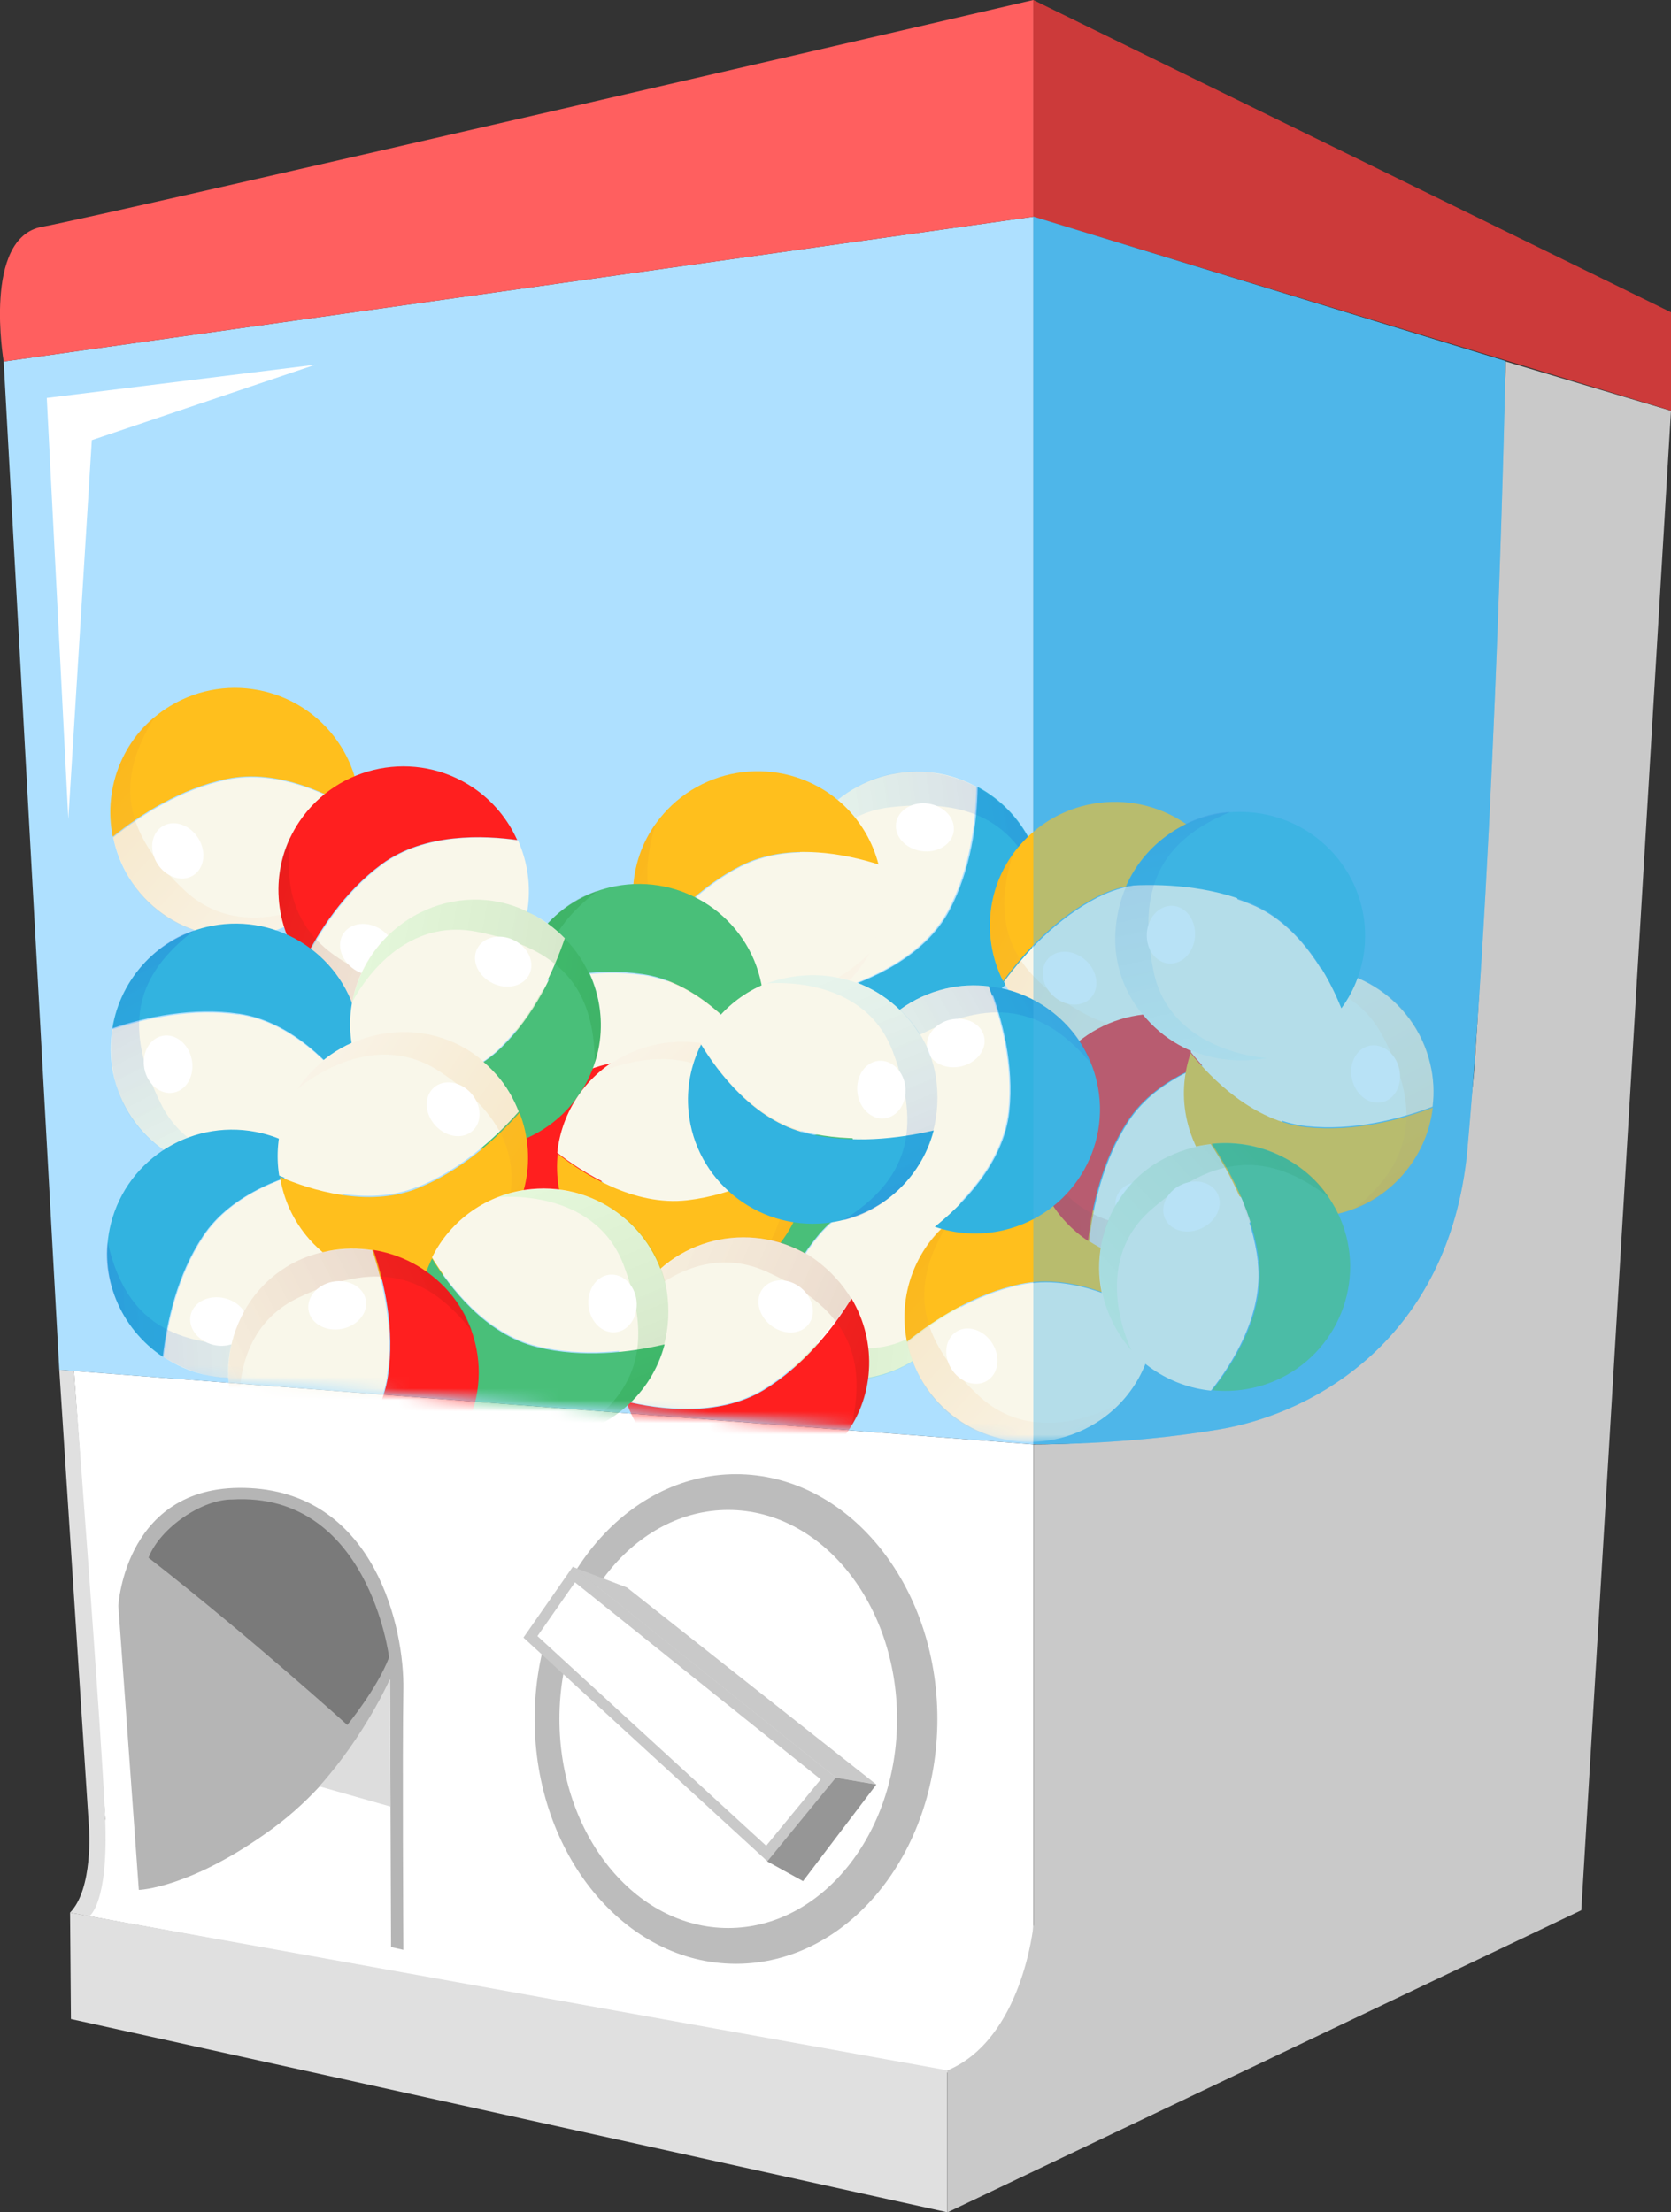 <svg width="145" height="192" viewBox="0 0 145 192" fill="none" xmlns="http://www.w3.org/2000/svg">
<rect x="0" y="0" width="145" height="192" fill="#333333" stroke="none"/>
<g clip-path="url(#clip0_393_3572)">
<path d="M6.416 118.984L89.663 125.36V181.237L7.744 166.311L9.129 157.871L6.416 118.984Z" fill="white"/>
<path d="M0.318 31.377L5.145 118.892L89.664 125.36V18.811L0.318 31.377Z" fill="#AEE0FF"/>
<path d="M130.67 31.377C130.67 31.377 129.098 75.99 127.976 92.199C126.386 115.025 111.195 125.361 89.682 125.361V167.073C89.682 167.073 88.728 176.981 82.199 179.695V192.019L137.217 165.79L145 35.653L130.67 31.377Z" fill="#C9C9C9"/>
<path d="M0.318 31.377C0.318 31.377 -1.534 20.615 3.648 19.685C8.83 18.756 89.664 0 89.664 0V18.811L0.318 31.377Z" fill="#FF5F5F"/>
<path d="M89.664 0L145 27.102V35.634L89.664 18.811V0Z" fill="#CC3A3A"/>
<path d="M82.181 192L6.155 175.233L6.08 165.995L82.181 179.676V192Z" fill="#E0E0E0"/>
<path d="M12.047 164.025L10.27 139.376C10.27 139.376 10.831 128.576 21.7 129.153C32.569 129.729 35.094 141.328 35.001 146.626C34.907 151.923 35.001 169.229 35.001 169.229L33.934 168.988L33.841 145.752C33.841 145.752 30.735 153.522 23.645 158.708C16.555 163.894 12.065 164.025 12.065 164.025H12.047Z" fill="#B5B5B5"/>
<path d="M5.145 118.892L7.726 158.689C7.726 158.689 8.1 163.913 6.08 165.995L7.745 166.311C7.745 166.311 9.428 165.251 9.129 157.872C8.83 150.492 6.417 118.985 6.417 118.985L5.145 118.892Z" fill="#E0E0E0"/>
<path d="M27.349 31.656L4.059 34.538L5.929 71.082L7.968 38.199L27.349 31.656Z" fill="white"/>
<path d="M63.867 170.438C73.517 170.438 81.34 160.925 81.34 149.191C81.34 137.457 73.517 127.944 63.867 127.944C54.217 127.944 46.395 137.457 46.395 149.191C46.395 160.925 54.217 170.438 63.867 170.438Z" fill="#BCBCBC"/>
<path d="M63.193 167.333C71.282 167.333 77.841 159.21 77.841 149.191C77.841 139.171 71.282 131.048 63.193 131.048C55.103 131.048 48.545 139.171 48.545 149.191C48.545 159.21 55.103 167.333 63.193 167.333Z" fill="white"/>
<path d="M46.02 142.053L49.798 136.644L71.873 154.358L66.541 160.864L46.02 142.053Z" fill="white"/>
<path d="M49.893 137.332L71.219 154.433L66.486 160.195L46.638 141.997L49.893 137.332ZM49.706 135.975L45.422 142.127L66.599 161.552L72.547 154.284L49.706 135.975Z" fill="#C9C9C9"/>
<path d="M54.401 137.778L49.668 135.975L72.528 154.284L76.045 154.879L54.401 137.778Z" fill="#C9C9C9"/>
<path d="M69.683 163.262L66.578 161.552L72.527 154.284L76.044 154.879L69.683 163.262Z" fill="#969696"/>
<path d="M33.766 143.856C33.766 143.856 32.008 129.45 20.147 130.138C17.566 130.119 13.899 132.573 12.889 135.194C21.606 141.997 30.137 149.711 30.137 149.711C30.137 149.711 32.718 146.57 33.766 143.837V143.856Z" fill="#7A7A7A"/>
<path d="M27.724 155.046L33.879 156.793L33.822 145.752C33.822 145.752 31.708 150.566 27.705 155.046H27.724Z" fill="#DDDDDD"/>
<path d="M89.663 18.812V125.342C89.663 125.342 97.371 125.472 105.789 124.059C114.207 122.647 125.656 116.085 127.302 100.117C129.846 71.993 130.651 31.34 130.651 31.34L89.644 18.793L89.663 18.812Z" fill="#4EB6EA"/>
<mask id="mask0_393_3572" style="mask-type:luminance" maskUnits="userSpaceOnUse" x="2" y="37" width="128" height="89">
<path d="M6.547 118.873L89.832 125.119C89.832 125.119 106.8 124.989 113.572 120.639C120.344 116.29 121.878 114.301 124.59 106.475C128.799 94.281 129.492 45.245 129.492 45.245L2.656 37.791L4.059 71.082L6.547 118.873Z" fill="white"/>
</mask>
<g mask="url(#mask0_393_3572)">
<path d="M82.275 79.001C84.165 75.432 84.67 71.38 84.726 68.275C83.641 67.699 82.462 67.272 81.171 67.086C75.26 66.212 69.741 70.264 68.862 76.157C68.301 79.968 69.816 83.592 72.547 85.916C75.26 85.079 80.086 83.09 82.275 79.001Z" fill="#F9F7EA"/>
<path d="M84.837 68.294C84.781 71.398 84.275 75.451 82.386 79.019C80.216 83.109 75.371 85.117 72.658 85.934C74.155 87.198 76.007 88.091 78.102 88.407C84.013 89.28 89.532 85.228 90.411 79.335C91.104 74.725 88.746 70.376 84.837 68.294Z" fill="#32B3E0"/>
<path opacity="0.16" d="M68.842 79.168C68.842 79.168 69.965 70.897 77.261 70.06C84.556 69.224 88.485 71.584 90.524 77.793C90.749 73.908 87.643 68.053 80.927 67.067C74.211 66.082 68.075 71.789 68.842 79.168Z" fill="url(#paint0_linear_393_3572)"/>
<path d="M82.754 72.176C82.924 71.039 81.943 69.952 80.564 69.748C79.184 69.544 77.928 70.3 77.757 71.438C77.587 72.575 78.568 73.662 79.947 73.866C81.327 74.07 82.583 73.314 82.754 72.176Z" fill="white"/>
<path d="M71.143 107.162C68.524 110.248 67.177 114.114 66.447 117.126C67.383 117.925 68.449 118.576 69.665 119.04C75.258 121.141 81.525 118.334 83.639 112.776C85.005 109.17 84.294 105.304 82.124 102.459C79.299 102.701 74.155 103.631 71.143 107.162Z" fill="#F9F7EA"/>
<path d="M66.374 117.089C67.085 114.077 68.451 110.211 71.07 107.125C74.063 103.593 79.226 102.664 82.051 102.422C80.853 100.861 79.245 99.597 77.262 98.853C71.668 96.753 65.401 99.56 63.287 105.118C61.622 109.467 63.007 114.226 66.374 117.089Z" fill="#49BF79"/>
<path opacity="0.16" d="M84.312 109.839C84.312 109.839 81.45 117.702 74.136 116.977C66.821 116.252 63.491 113.111 62.837 106.624C61.77 110.36 63.566 116.754 69.927 119.134C76.287 121.513 83.508 117.238 84.312 109.858V109.839Z" fill="url(#paint1_linear_393_3572)"/>
<path d="M73.958 115.531C74.367 114.455 73.641 113.186 72.337 112.695C71.032 112.205 69.643 112.679 69.234 113.755C68.824 114.83 69.55 116.1 70.854 116.59C72.159 117.08 73.548 116.606 73.958 115.531Z" fill="white"/>
<path d="M64.334 75.19C60.723 77.031 57.954 80.061 56.121 82.551C56.664 83.648 57.393 84.67 58.347 85.563C62.687 89.652 69.534 89.485 73.668 85.172C76.344 82.384 77.204 78.555 76.306 75.079C73.612 74.205 68.505 73.071 64.352 75.19H64.334Z" fill="#F9F7EA"/>
<path d="M56.065 82.496C57.899 79.986 60.667 76.956 64.278 75.135C68.431 73.034 73.538 74.168 76.232 75.023C75.745 73.127 74.735 71.343 73.22 69.893C68.88 65.803 62.033 65.971 57.899 70.283C54.662 73.666 54.082 78.555 56.065 82.496Z" fill="#FFBF1D"/>
<path opacity="0.16" d="M75.428 82.737C75.428 82.737 69.722 88.871 63.268 85.395C56.814 81.919 54.962 77.737 56.908 71.491C54.476 74.54 53.615 81.101 58.554 85.749C63.493 90.396 71.799 89.243 75.447 82.737H75.428Z" fill="url(#paint2_linear_393_3572)"/>
<path d="M63.665 83.958C64.462 83.125 64.289 81.675 63.278 80.72C62.268 79.765 60.802 79.666 60.004 80.5C59.207 81.333 59.38 82.782 60.391 83.738C61.401 84.693 62.867 84.791 63.665 83.958Z" fill="white"/>
<path d="M95.332 77.849C91.721 79.689 88.953 82.719 87.119 85.21C87.662 86.306 88.391 87.329 89.345 88.221C93.685 92.31 100.532 92.143 104.667 87.831C107.342 85.042 108.202 81.213 107.304 77.737C104.61 76.863 99.503 75.729 95.35 77.849H95.332Z" fill="#F9F7EA"/>
<path d="M87.044 85.154C88.877 82.644 91.646 79.614 95.256 77.793C99.409 75.692 104.516 76.826 107.21 77.681C106.724 75.785 105.714 74.001 104.198 72.551C99.858 68.461 93.011 68.629 88.877 72.941C85.641 76.324 85.061 81.213 87.044 85.154Z" fill="#FFBF1D"/>
<path opacity="0.16" d="M106.407 85.395C106.407 85.395 100.701 91.53 94.247 88.054C87.793 84.578 85.941 80.395 87.886 74.149C85.454 77.198 84.594 83.76 89.533 88.407C94.471 93.054 102.777 91.901 106.425 85.395H106.407Z" fill="url(#paint3_linear_393_3572)"/>
<path d="M94.639 86.626C95.437 85.793 95.264 84.343 94.253 83.388C93.242 82.433 91.776 82.334 90.979 83.168C90.182 84.001 90.355 85.451 91.365 86.406C92.376 87.361 93.842 87.459 94.639 86.626Z" fill="white"/>
<path d="M19.679 67.681C15.713 68.517 12.252 70.748 9.82 72.681C10.063 73.871 10.512 75.06 11.186 76.157C14.31 81.232 20.97 82.83 26.077 79.726C29.388 77.718 31.203 74.242 31.24 70.655C28.864 69.13 24.225 66.714 19.66 67.681H19.679Z" fill="#F9F7EA"/>
<path d="M9.784 72.606C12.216 70.655 15.677 68.443 19.643 67.606C24.208 66.64 28.847 69.056 31.223 70.58C31.242 68.629 30.737 66.64 29.633 64.855C26.509 59.781 19.849 58.182 14.742 61.286C10.739 63.721 8.905 68.313 9.784 72.625V72.606Z" fill="#FFBF1D"/>
<path opacity="0.16" d="M28.435 77.811C28.435 77.811 21.326 82.272 15.994 77.253C10.663 72.234 9.971 67.718 13.45 62.197C10.307 64.502 7.763 70.636 11.336 76.398C14.909 82.161 23.234 83.165 28.435 77.83V77.811Z" fill="url(#paint4_linear_393_3572)"/>
<path d="M16.745 75.991C17.732 75.391 17.942 73.946 17.215 72.764C16.487 71.581 15.097 71.109 14.11 71.709C13.123 72.309 12.912 73.754 13.64 74.936C14.368 76.118 15.758 76.591 16.745 75.991Z" fill="white"/>
<path d="M88.597 111.512C84.631 112.349 81.17 114.579 78.738 116.512C78.981 117.702 79.43 118.892 80.104 119.989C83.228 125.063 89.888 126.662 94.995 123.558C98.306 121.55 100.121 118.074 100.158 114.486C97.782 112.962 93.143 110.546 88.578 111.512H88.597Z" fill="#F9F7EA"/>
<path d="M78.701 116.438C81.132 114.486 84.593 112.274 88.559 111.438C93.124 110.471 97.763 112.888 100.139 114.412C100.158 112.46 99.653 110.471 98.549 108.687C95.425 103.612 88.765 102.013 83.658 105.118C79.655 107.553 77.821 112.144 78.701 116.457V116.438Z" fill="#FFBF1D"/>
<path opacity="0.16" d="M97.333 121.662C97.333 121.662 90.224 126.123 84.893 121.104C79.561 116.085 78.869 111.568 82.349 106.047C79.206 108.352 76.662 114.487 80.235 120.249C83.808 126.011 92.132 127.015 97.333 121.68V121.662Z" fill="url(#paint5_linear_393_3572)"/>
<path d="M85.649 119.841C86.636 119.241 86.847 117.796 86.119 116.614C85.391 115.431 84.001 114.959 83.014 115.559C82.027 116.159 81.817 117.604 82.544 118.786C83.272 119.969 84.662 120.441 85.649 119.841Z" fill="white"/>
<path d="M33.186 75.042C29.931 77.44 27.723 80.897 26.32 83.667C27.05 84.652 27.929 85.544 29.014 86.251C33.972 89.578 40.706 88.258 44.055 83.332C46.225 80.135 46.412 76.213 44.953 72.941C42.147 72.532 36.909 72.272 33.186 75.042Z" fill="#F9F7EA"/>
<path d="M26.245 83.63C27.63 80.86 29.856 77.402 33.111 75.004C36.852 72.235 42.091 72.514 44.878 72.904C44.074 71.12 42.783 69.521 41.043 68.35C36.086 65.022 29.351 66.342 26.002 71.268C23.383 75.135 23.645 80.061 26.245 83.63Z" fill="#FF1F1F"/>
<path opacity="0.16" d="M45.383 80.637C45.383 80.637 40.781 87.626 33.841 85.265C26.9 82.904 24.356 79.094 25.217 72.625C23.327 76.027 23.589 82.644 29.239 86.399C34.888 90.154 42.895 87.626 45.383 80.637Z" fill="url(#paint6_linear_393_3572)"/>
<path d="M34.003 83.809C34.649 82.855 34.234 81.454 33.077 80.681C31.92 79.907 30.458 80.053 29.812 81.007C29.166 81.962 29.581 83.362 30.738 84.136C31.895 84.909 33.357 84.763 34.003 83.809Z" fill="white"/>
<path d="M97.971 97.274C95.744 100.638 94.865 104.635 94.51 107.72C95.539 108.389 96.68 108.929 97.933 109.226C103.751 110.639 109.607 107.125 111.047 101.344C111.964 97.608 110.804 93.853 108.297 91.288C105.528 91.864 100.515 93.407 97.971 97.274Z" fill="#F9F7EA"/>
<path d="M94.415 107.701C94.77 104.616 95.65 100.619 97.876 97.255C100.42 93.388 105.434 91.846 108.202 91.269C106.837 89.856 105.078 88.797 103.02 88.295C97.202 86.882 91.347 90.396 89.906 96.177C88.784 100.694 90.73 105.248 94.415 107.701Z" fill="#FF1F1F"/>
<path opacity="0.16" d="M111.345 98.37C111.345 98.37 109.455 106.512 102.104 106.661C94.752 106.809 91.066 104.096 89.626 97.72C89.027 101.568 91.571 107.683 98.175 109.282C104.779 110.88 111.42 105.787 111.345 98.352V98.37Z" fill="url(#paint7_linear_393_3572)"/>
<path d="M101.743 105.243C102.02 104.126 101.146 102.953 99.792 102.621C98.438 102.29 97.115 102.926 96.839 104.043C96.562 105.159 97.436 106.333 98.79 106.664C100.145 106.996 101.467 106.359 101.743 105.243Z" fill="white"/>
<path d="M113.366 97.738C117.407 98.165 121.392 97.143 124.31 96.046C124.46 94.838 124.403 93.574 124.104 92.329C122.738 86.548 116.902 82.942 111.084 84.299C107.305 85.172 104.48 87.923 103.32 91.306C105.098 93.5 108.745 97.236 113.385 97.738H113.366Z" fill="#F9F7EA"/>
<path d="M124.328 96.139C121.41 97.236 117.425 98.259 113.384 97.831C108.745 97.329 105.097 93.593 103.32 91.399C102.684 93.24 102.534 95.284 103.02 97.329C104.386 103.11 110.223 106.716 116.041 105.359C120.605 104.3 123.804 100.508 124.328 96.139Z" fill="#FFBF1D"/>
<path opacity="0.16" d="M108.277 85.395C108.277 85.395 116.434 83.369 119.913 89.801C123.393 96.232 122.626 100.731 117.575 104.895C121.298 103.686 125.638 98.649 124.066 92.069C122.495 85.488 114.9 81.938 108.296 85.377L108.277 85.395Z" fill="url(#paint8_linear_393_3572)"/>
<path d="M119.946 95.659C121.073 95.396 121.728 94.09 121.41 92.74C121.092 91.391 119.92 90.51 118.794 90.772C117.667 91.034 117.012 92.341 117.33 93.69C117.648 95.04 118.82 95.921 119.946 95.659Z" fill="white"/>
<path d="M55.767 84.633C51.763 84.038 47.741 84.931 44.767 85.897C44.58 87.105 44.58 88.351 44.823 89.615C45.964 95.452 51.651 99.262 57.525 98.128C61.323 97.403 64.26 94.764 65.569 91.418C63.886 89.169 60.369 85.284 55.767 84.615V84.633Z" fill="#F9F7EA"/>
<path d="M44.748 85.804C47.704 84.819 51.726 83.945 55.748 84.54C60.35 85.209 63.867 89.094 65.55 91.344C66.261 89.522 66.486 87.496 66.074 85.432C64.933 79.596 59.246 75.785 53.372 76.919C48.77 77.811 45.44 81.473 44.748 85.823V85.804Z" fill="#49BF79"/>
<path opacity="0.16" d="M60.387 97.162C60.387 97.162 52.156 98.872 48.939 92.31C45.721 85.749 46.638 81.287 51.857 77.31C48.097 78.388 43.57 83.239 44.879 89.875C46.189 96.511 53.634 100.341 60.387 97.162Z" fill="url(#paint9_linear_393_3572)"/>
<path d="M50.077 91.396C51.213 91.176 51.918 89.895 51.652 88.535C51.386 87.175 50.249 86.25 49.113 86.469C47.977 86.688 47.272 87.969 47.538 89.329C47.805 90.69 48.941 91.615 50.077 91.396Z" fill="white"/>
<path d="M109.157 109.523C108.689 105.526 106.781 101.883 105.06 99.299C103.844 99.429 102.628 99.764 101.449 100.322C96.08 102.943 93.854 109.393 96.473 114.728C98.175 118.185 101.487 120.323 105.078 120.695C106.837 118.483 109.68 114.114 109.138 109.523H109.157Z" fill="#F9F7EA"/>
<path d="M105.154 99.262C106.875 101.846 108.784 105.471 109.251 109.486C109.794 114.077 106.95 118.464 105.192 120.658C107.156 120.862 109.176 120.546 111.085 119.635C116.453 117.014 118.68 110.564 116.061 105.229C114.003 101.047 109.569 98.798 105.173 99.262H105.154Z" fill="#49BF79"/>
<path opacity="0.16" d="M98.194 117.219C98.194 117.219 94.397 109.765 99.915 104.969C105.434 100.173 110.036 99.894 115.255 103.872C113.235 100.545 107.323 97.459 101.225 100.452C95.126 103.445 93.33 111.586 98.194 117.219Z" fill="url(#paint10_linear_393_3572)"/>
<path d="M104.308 106.583C105.561 105.974 106.164 104.642 105.655 103.61C105.146 102.577 103.718 102.234 102.465 102.844C101.213 103.453 100.61 104.784 101.119 105.817C101.628 106.85 103.056 107.193 104.308 106.583Z" fill="white"/>
<path d="M20.747 88.072C16.744 87.477 12.722 88.37 9.747 89.336C9.56 90.544 9.56 91.79 9.803 93.054C10.944 98.891 16.631 102.701 22.506 101.567C26.303 100.842 29.24 98.203 30.55 94.857C28.866 92.608 25.349 88.723 20.747 88.053V88.072Z" fill="#F9F7EA"/>
<path d="M9.746 89.243C12.702 88.258 16.724 87.384 20.746 87.979C25.348 88.648 28.865 92.533 30.549 94.782C31.259 92.961 31.484 90.935 31.072 88.871C29.931 83.035 24.244 79.224 18.37 80.358C13.768 81.25 10.438 84.912 9.746 89.262V89.243Z" fill="#32B3E0"/>
<path opacity="0.16" d="M25.386 100.601C25.386 100.601 17.154 102.311 13.937 95.749C10.719 89.187 11.636 84.726 16.855 80.748C13.095 81.826 8.568 86.678 9.877 93.314C11.187 99.95 18.632 103.779 25.386 100.601Z" fill="url(#paint11_linear_393_3572)"/>
<path d="M15.069 94.827C16.205 94.608 16.91 93.327 16.644 91.967C16.378 90.606 15.241 89.681 14.105 89.901C12.97 90.12 12.265 91.401 12.531 92.761C12.797 94.122 13.933 95.047 15.069 94.827Z" fill="white"/>
<path d="M108.669 78.536C104.947 76.956 100.831 76.77 97.707 76.975C97.221 78.09 96.884 79.298 96.809 80.599C96.416 86.529 100.925 91.659 106.911 92.05C110.783 92.31 114.282 90.507 116.396 87.607C115.348 85.005 112.953 80.358 108.669 78.536Z" fill="#F9F7EA"/>
<path d="M97.707 76.882C100.812 76.677 104.928 76.863 108.669 78.443C112.953 80.265 115.348 84.894 116.396 87.514C117.555 85.934 118.285 84.02 118.435 81.938C118.828 76.008 114.319 70.878 108.333 70.487C103.656 70.171 99.484 72.867 97.707 76.9V76.882Z" fill="#32B3E0"/>
<path opacity="0.16" d="M109.904 91.827C109.904 91.827 101.505 91.381 100.083 84.224C98.661 77.068 100.7 72.978 106.762 70.469C102.852 70.543 97.221 74.112 96.791 80.841C96.36 87.57 102.571 93.184 109.923 91.827H109.904Z" fill="url(#paint12_linear_393_3572)"/>
<path d="M103.696 81.261C103.789 79.878 102.928 78.695 101.773 78.619C100.618 78.543 99.608 79.602 99.515 80.985C99.423 82.368 100.284 83.55 101.438 83.627C102.593 83.703 103.604 82.644 103.696 81.261Z" fill="white"/>
<path d="M87.495 96.474C87.925 92.459 86.896 88.5 85.792 85.6C84.576 85.451 83.304 85.507 82.051 85.804C76.233 87.161 72.604 92.961 73.969 98.742C74.849 102.497 77.617 105.304 81.022 106.456C83.229 104.69 86.99 101.065 87.495 96.456V96.474Z" fill="#F9F7EA"/>
<path d="M85.886 85.6C86.989 88.499 88.018 92.459 87.588 96.474C87.083 101.084 83.323 104.709 81.115 106.474C82.967 107.106 85.025 107.255 87.083 106.772C92.901 105.415 96.53 99.615 95.164 93.834C94.098 89.299 90.282 86.12 85.886 85.6Z" fill="#32B3E0"/>
<path opacity="0.16" d="M75.054 101.549C75.054 101.549 73.015 93.444 79.487 89.987C85.96 86.529 90.487 87.292 94.678 92.31C93.462 88.611 88.392 84.299 81.77 85.86C75.147 87.422 71.574 94.969 75.035 101.53L75.054 101.549Z" fill="url(#paint13_linear_393_3572)"/>
<path d="M83.413 92.553C84.771 92.236 85.658 91.073 85.394 89.953C85.13 88.834 83.815 88.182 82.457 88.499C81.099 88.815 80.212 89.979 80.476 91.098C80.74 92.218 82.055 92.869 83.413 92.553Z" fill="white"/>
<path d="M52.268 102.813C52.063 106.846 53.316 110.731 54.569 113.575C55.785 113.65 57.057 113.538 58.292 113.166C64.035 111.494 67.328 105.508 65.644 99.801C64.559 96.102 61.641 93.444 58.18 92.478C56.085 94.355 52.53 98.184 52.287 102.813H52.268Z" fill="#F9F7EA"/>
<path d="M54.476 113.594C53.222 110.75 51.969 106.865 52.175 102.832C52.418 98.203 55.972 94.374 58.068 92.496C56.178 91.957 54.12 91.939 52.081 92.515C46.338 94.188 43.046 100.173 44.729 105.88C46.058 110.341 50.024 113.315 54.457 113.576L54.476 113.594Z" fill="#FF1F1F"/>
<path opacity="0.16" d="M64.39 97.05C64.39 97.05 66.878 105.043 60.611 108.835C54.344 112.627 49.78 112.144 45.309 107.348C46.73 110.973 52.025 114.988 58.553 113.074C65.082 111.159 68.225 103.426 64.39 97.05Z" fill="url(#paint14_linear_393_3572)"/>
<path d="M57.745 110.505C59.083 110.114 59.904 108.903 59.577 107.8C59.251 106.697 57.902 106.119 56.564 106.51C55.225 106.901 54.405 108.112 54.731 109.215C55.057 110.318 56.407 110.896 57.745 110.505Z" fill="white"/>
<path d="M17.66 107.33C15.434 110.694 14.555 114.691 14.199 117.776C15.228 118.446 16.369 118.985 17.623 119.282C23.441 120.695 29.296 117.182 30.736 111.401C31.653 107.664 30.493 103.909 27.986 101.344C25.218 101.92 20.204 103.463 17.66 107.33Z" fill="#F9F7EA"/>
<path d="M14.124 117.758C14.479 114.672 15.359 110.676 17.585 107.311C20.129 103.445 25.142 101.902 27.911 101.326C26.546 99.913 24.787 98.854 22.729 98.352C16.911 96.939 11.056 100.452 9.615 106.233C8.493 110.75 10.439 115.304 14.124 117.758Z" fill="#32B3E0"/>
<path opacity="0.16" d="M31.054 108.426C31.054 108.426 29.164 116.568 21.812 116.717C14.46 116.866 10.775 114.152 9.335 107.776C8.736 111.624 11.28 117.739 17.884 119.338C24.488 120.936 31.129 115.843 31.054 108.408V108.426Z" fill="url(#paint15_linear_393_3572)"/>
<path d="M21.458 115.297C21.735 114.18 20.861 113.007 19.507 112.675C18.152 112.344 16.83 112.981 16.554 114.097C16.277 115.214 17.151 116.387 18.505 116.719C19.859 117.05 21.181 116.413 21.458 115.297Z" fill="white"/>
<path d="M43.4 90.916C46.3 88.091 48.002 84.373 49.012 81.436C48.152 80.562 47.16 79.8 45.982 79.243C40.613 76.622 34.121 78.834 31.483 84.187C29.781 87.644 30.118 91.548 32.026 94.597C34.851 94.615 40.089 94.169 43.4 90.935V90.916Z" fill="#F9F7EA"/>
<path d="M49.088 81.473C48.096 84.41 46.375 88.128 43.476 90.953C40.146 94.206 34.926 94.652 32.102 94.615C33.13 96.27 34.627 97.682 36.535 98.612C41.904 101.233 48.396 99.021 51.033 93.667C53.091 89.485 52.175 84.633 49.088 81.455V81.473Z" fill="#49BF79"/>
<path opacity="0.16" d="M30.549 87.013C30.549 87.013 34.141 79.466 41.343 80.86C48.545 82.254 51.576 85.693 51.613 92.218C53.016 88.593 51.838 82.068 45.739 79.113C39.641 76.157 32.045 79.745 30.549 87.013Z" fill="url(#paint16_linear_393_3572)"/>
<path d="M45.932 84.566C46.441 83.533 45.838 82.202 44.586 81.593C43.333 80.983 41.905 81.326 41.396 82.359C40.887 83.391 41.49 84.723 42.743 85.332C43.995 85.942 45.423 85.599 45.932 84.566Z" fill="white"/>
<path d="M36.142 103.054C39.902 101.567 42.951 98.798 45.009 96.474C44.56 95.34 43.943 94.244 43.082 93.277C39.153 88.797 32.307 88.332 27.798 92.236C24.88 94.764 23.664 98.5 24.225 102.032C26.825 103.147 31.82 104.746 36.142 103.036V103.054Z" fill="#F9F7EA"/>
<path d="M45.085 96.567C43.008 98.89 39.977 101.642 36.217 103.147C31.896 104.857 26.901 103.259 24.301 102.143C24.6 104.077 25.442 105.954 26.826 107.534C30.755 112.014 37.602 112.479 42.11 108.575C45.646 105.508 46.693 100.694 45.085 96.585V96.567Z" fill="#FFBF1D"/>
<path opacity="0.16" d="M25.816 94.522C25.816 94.522 32.083 88.946 38.182 93.017C44.281 97.088 45.721 101.419 43.214 107.441C45.927 104.634 47.386 98.184 42.915 93.091C38.444 87.998 30.044 88.388 25.816 94.504V94.522Z" fill="url(#paint17_linear_393_3572)"/>
<path d="M40.98 98.166C41.852 97.411 41.817 95.952 40.9 94.907C39.984 93.862 38.534 93.627 37.662 94.383C36.789 95.138 36.825 96.597 37.741 97.642C38.658 98.687 40.108 98.922 40.98 98.166Z" fill="white"/>
<path d="M59.6 104.095C63.623 103.631 67.289 101.735 69.889 100.025C69.758 98.816 69.422 97.608 68.861 96.437C66.223 91.102 59.731 88.89 54.362 91.492C50.883 93.184 48.732 96.474 48.357 100.043C50.584 101.79 54.98 104.616 59.6 104.077V104.095Z" fill="#F9F7EA"/>
<path d="M69.928 100.099C67.328 101.809 63.68 103.705 59.639 104.17C55.018 104.709 50.603 101.883 48.396 100.136C48.19 102.088 48.508 104.095 49.425 105.991C52.063 111.326 58.554 113.538 63.923 110.936C68.132 108.891 70.396 104.486 69.928 100.117V100.099Z" fill="#FFBF1D"/>
<path opacity="0.16" d="M51.855 93.184C51.855 93.184 59.357 89.41 64.184 94.894C69.01 100.377 69.291 104.95 65.287 110.136C68.636 108.129 71.741 102.255 68.729 96.195C65.718 90.135 57.524 88.351 51.855 93.184Z" fill="url(#paint18_linear_393_3572)"/>
<path d="M65.537 100.591C66.576 100.086 66.921 98.667 66.308 97.422C65.694 96.177 64.355 95.578 63.315 96.084C62.276 96.59 61.931 98.008 62.544 99.253C63.158 100.498 64.497 101.097 65.537 100.591Z" fill="white"/>
<path d="M66.187 120.602C69.648 118.501 72.173 115.286 73.82 112.646C73.183 111.605 72.379 110.638 71.388 109.821C66.748 106.047 59.939 106.735 56.141 111.326C53.691 114.3 53.111 118.185 54.27 121.587C57.02 122.256 62.202 123 66.187 120.602Z" fill="#F9F7EA"/>
<path d="M73.893 112.702C72.247 115.341 69.721 118.557 66.26 120.658C62.276 123.055 57.094 122.312 54.344 121.643C54.98 123.502 56.102 125.212 57.73 126.531C62.369 130.305 69.179 129.617 72.976 125.026C75.951 121.42 76.156 116.494 73.893 112.702Z" fill="#FF1F1F"/>
<path opacity="0.16" d="M54.568 113.891C54.568 113.891 59.806 107.348 66.504 110.36C73.201 113.371 75.352 117.386 73.893 123.743C76.1 120.527 76.456 113.91 71.18 109.653C65.905 105.396 57.711 107.162 54.568 113.891Z" fill="url(#paint19_linear_393_3572)"/>
<path d="M70.132 114.975C70.865 114.085 70.584 112.652 69.505 111.774C68.426 110.896 66.957 110.906 66.224 111.796C65.491 112.685 65.772 114.118 66.851 114.996C67.93 115.874 69.399 115.864 70.132 114.975Z" fill="white"/>
<path d="M46.599 116.829C50.546 117.795 54.624 117.293 57.655 116.587C57.954 115.397 58.085 114.152 57.954 112.869C57.374 106.958 52.061 102.627 46.112 103.203C42.259 103.575 39.078 105.917 37.488 109.133C38.947 111.531 42.09 115.713 46.617 116.829H46.599Z" fill="#F9F7EA"/>
<path d="M57.674 116.68C54.643 117.386 50.546 117.888 46.618 116.921C42.091 115.824 38.967 111.642 37.489 109.226C36.609 110.973 36.198 112.98 36.404 115.062C36.984 120.973 42.297 125.305 48.245 124.728C52.904 124.264 56.57 120.936 57.674 116.68Z" fill="#49BF79"/>
<path opacity="0.16" d="M43.176 103.909C43.176 103.909 51.538 102.98 54.12 109.802C56.701 116.624 55.373 120.992 49.798 124.468C53.633 123.743 58.609 119.319 57.936 112.609C57.262 105.898 50.191 101.363 43.176 103.909Z" fill="url(#paint20_linear_393_3572)"/>
<path d="M53.401 115.625C54.553 115.513 55.375 114.303 55.238 112.924C55.102 111.545 54.057 110.518 52.905 110.631C51.754 110.744 50.931 111.953 51.068 113.332C51.205 114.712 52.249 115.738 53.401 115.625Z" fill="white"/>
<path d="M69.946 98.259C73.894 99.225 77.972 98.724 81.002 98.017C81.302 96.828 81.433 95.582 81.302 94.299C80.722 88.388 75.409 84.057 69.46 84.633C65.606 85.005 62.426 87.347 60.836 90.563C62.295 92.961 65.438 97.144 69.965 98.259H69.946Z" fill="#F9F7EA"/>
<path d="M81.022 98.11C77.991 98.816 73.894 99.318 69.966 98.351C65.438 97.255 62.314 93.072 60.836 90.656C59.957 92.403 59.546 94.411 59.751 96.493C60.331 102.404 65.644 106.735 71.593 106.159C76.251 105.694 79.918 102.366 81.022 98.11Z" fill="#32B3E0"/>
<path opacity="0.16" d="M66.523 85.358C66.523 85.358 74.886 84.429 77.467 91.251C80.049 98.073 78.721 102.441 73.146 105.917C76.981 105.192 81.957 100.768 81.284 94.057C80.61 87.347 73.539 82.811 66.523 85.358Z" fill="url(#paint21_linear_393_3572)"/>
<path d="M76.729 97.064C77.881 96.952 78.703 95.742 78.566 94.363C78.43 92.984 77.385 91.957 76.234 92.07C75.082 92.183 74.259 93.392 74.396 94.771C74.533 96.15 75.578 97.177 76.729 97.064Z" fill="white"/>
<path d="M33.579 119.431C34.178 115.453 33.28 111.456 32.307 108.501C31.091 108.315 29.838 108.315 28.566 108.557C22.692 109.69 18.857 115.341 19.998 121.178C20.727 124.952 23.384 127.87 26.751 129.171C29.015 127.498 32.925 124.004 33.598 119.431H33.579Z" fill="#F9F7EA"/>
<path d="M32.401 108.482C33.392 111.419 34.272 115.416 33.673 119.412C33 123.985 29.09 127.48 26.826 129.153C28.66 129.859 30.699 130.082 32.775 129.673C38.649 128.539 42.484 122.888 41.343 117.052C40.445 112.479 36.76 109.17 32.382 108.482H32.401Z" fill="#FF1F1F"/>
<path opacity="0.16" d="M20.971 124.022C20.971 124.022 19.25 115.843 25.854 112.646C32.458 109.449 36.947 110.36 40.951 115.546C39.866 111.81 34.983 107.311 28.305 108.613C21.626 109.914 17.773 117.312 20.971 124.022Z" fill="url(#paint22_linear_393_3572)"/>
<path d="M29.662 115.333C31.031 115.068 31.962 113.939 31.741 112.81C31.52 111.681 30.231 110.981 28.862 111.245C27.493 111.51 26.562 112.639 26.783 113.768C27.003 114.896 28.292 115.597 29.662 115.333Z" fill="white"/>
</g>
<path opacity="0.4" d="M89.663 18.812V125.342C89.663 125.342 97.371 125.472 105.789 124.059C114.207 122.647 125.656 116.085 127.302 100.117C129.846 71.993 130.651 31.34 130.651 31.34L89.644 18.793L89.663 18.812Z" fill="#4EB6EA"/>
</g>
<defs>
<linearGradient id="paint0_linear_393_3572" x1="92.595" y1="71.279" x2="67.498" y2="74.773" gradientUnits="userSpaceOnUse">
<stop stop-color="#0018B9"/>
<stop offset="1" stop-color="#24E6FF" stop-opacity="0.5"/>
</linearGradient>
<linearGradient id="paint1_linear_393_3572" x1="59.418" y1="112.559" x2="85.551" y2="114.598" gradientUnits="userSpaceOnUse">
<stop stop-color="#045C00"/>
<stop offset="1" stop-color="#00FF2F" stop-opacity="0.5"/>
</linearGradient>
<linearGradient id="paint2_linear_393_3572" x1="51.411" y1="75.591" x2="76.841" y2="88.786" gradientUnits="userSpaceOnUse">
<stop stop-color="#E38B00"/>
<stop offset="1" stop-color="#FFF2FF"/>
</linearGradient>
<linearGradient id="paint3_linear_393_3572" x1="82.388" y1="78.262" x2="107.831" y2="91.444" gradientUnits="userSpaceOnUse">
<stop stop-color="#E38B00"/>
<stop offset="1" stop-color="#FFF2FF"/>
</linearGradient>
<linearGradient id="paint4_linear_393_3572" x1="7.116" y1="64.821" x2="28.24" y2="84.117" gradientUnits="userSpaceOnUse">
<stop stop-color="#E38B00"/>
<stop offset="1" stop-color="#FFF2FF"/>
</linearGradient>
<linearGradient id="paint5_linear_393_3572" x1="76.028" y1="108.662" x2="97.151" y2="127.958" gradientUnits="userSpaceOnUse">
<stop stop-color="#E38B00"/>
<stop offset="1" stop-color="#FFF2FF"/>
</linearGradient>
<linearGradient id="paint6_linear_393_3572" x1="20.515" y1="77.607" x2="47.821" y2="86.349" gradientUnits="userSpaceOnUse">
<stop stop-color="#720000"/>
<stop offset="1" stop-color="#E7A76A" stop-opacity="0.5"/>
</linearGradient>
<linearGradient id="paint7_linear_393_3572" x1="86.963" y1="104.032" x2="115.646" y2="102.782" gradientUnits="userSpaceOnUse">
<stop stop-color="#720000"/>
<stop offset="1" stop-color="#E7A76A" stop-opacity="0.5"/>
</linearGradient>
<linearGradient id="paint8_linear_393_3572" x1="124.404" y1="104.413" x2="110.424" y2="79.52" gradientUnits="userSpaceOnUse">
<stop stop-color="#E38B00"/>
<stop offset="1" stop-color="#FFF2FF"/>
</linearGradient>
<linearGradient id="paint9_linear_393_3572" x1="44.981" y1="77.531" x2="56.879" y2="100.74" gradientUnits="userSpaceOnUse">
<stop stop-color="#045C00"/>
<stop offset="1" stop-color="#00FF2F" stop-opacity="0.5"/>
</linearGradient>
<linearGradient id="paint10_linear_393_3572" x1="113.273" y1="97.315" x2="94.021" y2="114.993" gradientUnits="userSpaceOnUse">
<stop stop-color="#045C00"/>
<stop offset="1" stop-color="#00FF2F" stop-opacity="0.5"/>
</linearGradient>
<linearGradient id="paint11_linear_393_3572" x1="9.979" y1="80.977" x2="21.481" y2="103.409" gradientUnits="userSpaceOnUse">
<stop stop-color="#0018B9"/>
<stop offset="1" stop-color="#24E6FF" stop-opacity="0.5"/>
</linearGradient>
<linearGradient id="paint12_linear_393_3572" x1="100.059" y1="68.926" x2="105.474" y2="93.52" gradientUnits="userSpaceOnUse">
<stop stop-color="#0018B9"/>
<stop offset="1" stop-color="#24E6FF" stop-opacity="0.5"/>
</linearGradient>
<linearGradient id="paint13_linear_393_3572" x1="94.195" y1="85.529" x2="72.226" y2="98.036" gradientUnits="userSpaceOnUse">
<stop stop-color="#0018B9"/>
<stop offset="1" stop-color="#24E6FF" stop-opacity="0.5"/>
</linearGradient>
<linearGradient id="paint14_linear_393_3572" x1="46.163" y1="114.133" x2="70.221" y2="98.595" gradientUnits="userSpaceOnUse">
<stop stop-color="#720000"/>
<stop offset="1" stop-color="#E7A76A" stop-opacity="0.5"/>
</linearGradient>
<linearGradient id="paint15_linear_393_3572" x1="6.685" y1="114.086" x2="31.98" y2="112.985" gradientUnits="userSpaceOnUse">
<stop stop-color="#0018B9"/>
<stop offset="1" stop-color="#24E6FF" stop-opacity="0.5"/>
</linearGradient>
<linearGradient id="paint16_linear_393_3572" x1="55.573" y1="86.645" x2="29.744" y2="82.173" gradientUnits="userSpaceOnUse">
<stop stop-color="#045C00"/>
<stop offset="1" stop-color="#00FF2F" stop-opacity="0.5"/>
</linearGradient>
<linearGradient id="paint17_linear_393_3572" x1="49.047" y1="103.836" x2="24.981" y2="88.319" gradientUnits="userSpaceOnUse">
<stop stop-color="#E38B00"/>
<stop offset="1" stop-color="#FFF2FF"/>
</linearGradient>
<linearGradient id="paint18_linear_393_3572" x1="71.877" y1="108.15" x2="52.677" y2="86.97" gradientUnits="userSpaceOnUse">
<stop stop-color="#E38B00"/>
<stop offset="1" stop-color="#FFF2FF"/>
</linearGradient>
<linearGradient id="paint19_linear_393_3572" x1="79.035" y1="119.225" x2="52.671" y2="107.973" gradientUnits="userSpaceOnUse">
<stop stop-color="#720000"/>
<stop offset="1" stop-color="#E7A76A" stop-opacity="0.5"/>
</linearGradient>
<linearGradient id="paint20_linear_393_3572" x1="56.663" y1="124.893" x2="46.984" y2="100.686" gradientUnits="userSpaceOnUse">
<stop stop-color="#045C00"/>
<stop offset="1" stop-color="#00FF2F" stop-opacity="0.5"/>
</linearGradient>
<linearGradient id="paint21_linear_393_3572" x1="80.012" y1="106.337" x2="70.636" y2="82.942" gradientUnits="userSpaceOnUse">
<stop stop-color="#0018B9"/>
<stop offset="1" stop-color="#24E6FF" stop-opacity="0.5"/>
</linearGradient>
<linearGradient id="paint22_linear_393_3572" x1="40.724" y1="108.725" x2="15.3" y2="121.943" gradientUnits="userSpaceOnUse">
<stop stop-color="#720000"/>
<stop offset="1" stop-color="#E7A76A" stop-opacity="0.5"/>
</linearGradient>
<clipPath id="clip0_393_3572">
<rect width="145" height="192" fill="white"/>
</clipPath>
</defs>
</svg>

